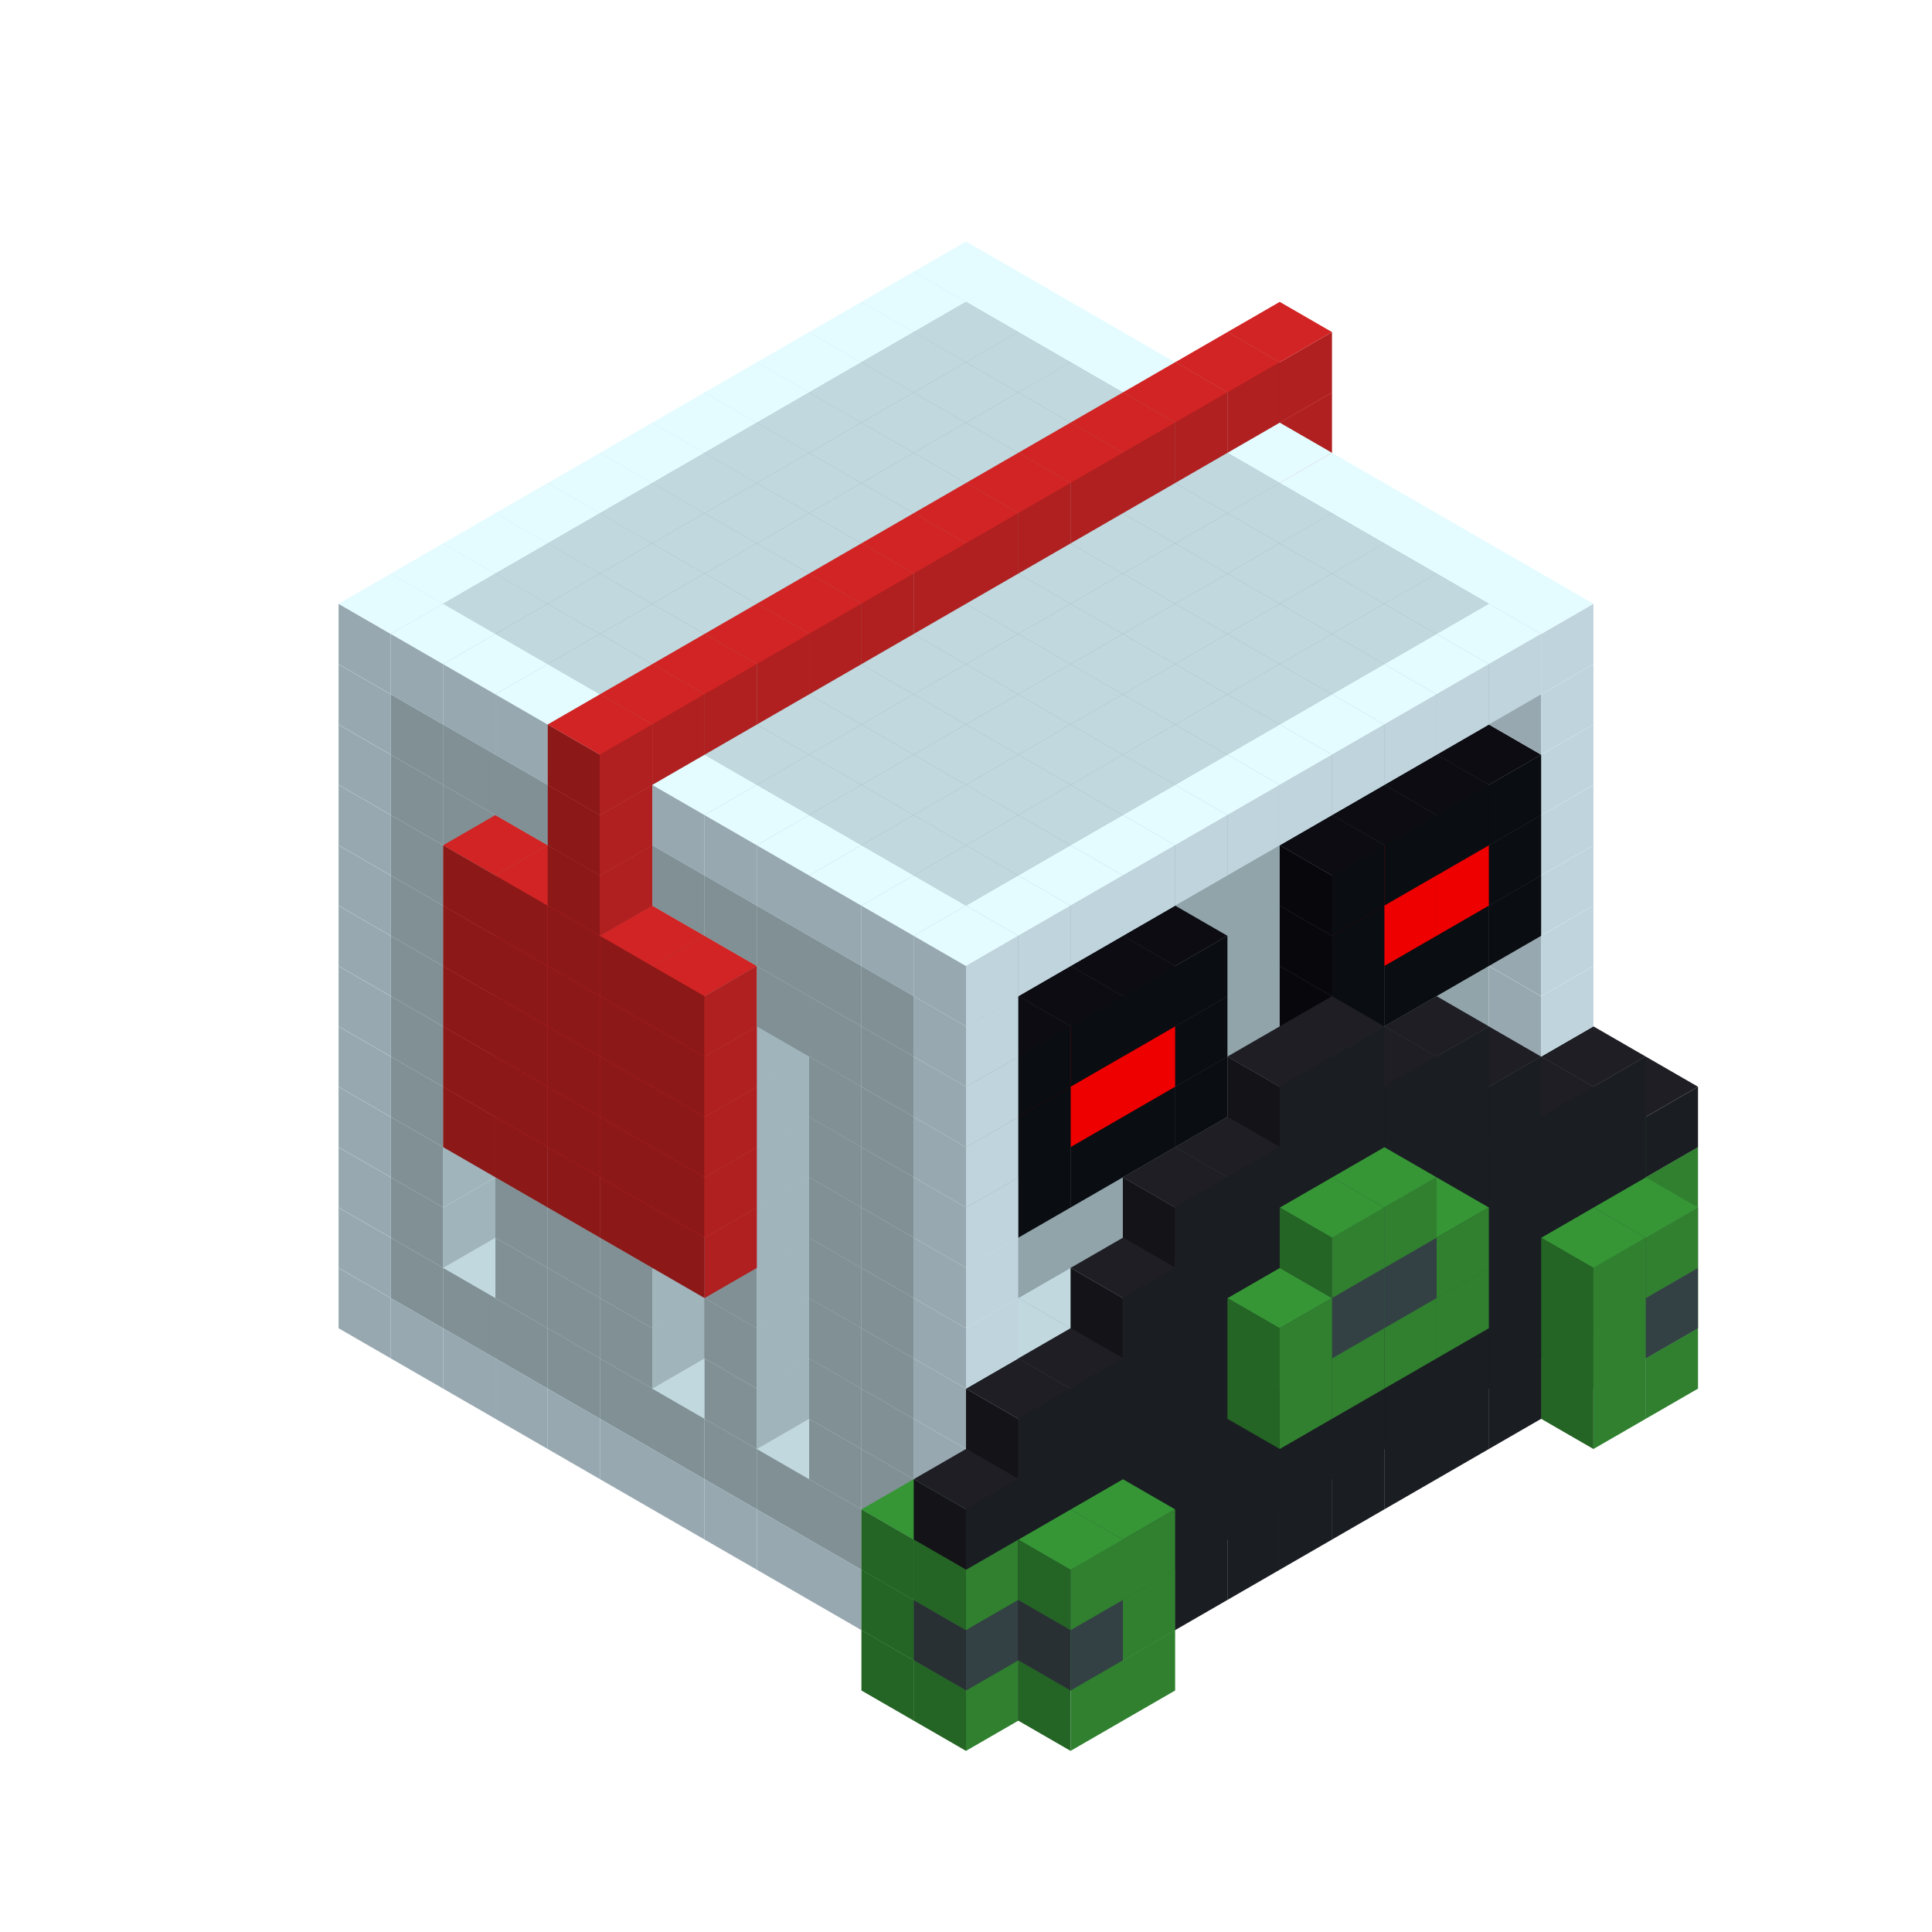 
<svg width='600' height='600' viewBox='4436371 5550000 3200000 3200000' xmlns='http://www.w3.org/2000/svg' xmlns:xlink='http://www.w3.org/1999/xlink'>
<use xlink:href='#v-0x000000c2-4' transform='translate(983738,3600000)'/>
<use xlink:href='#v-0x000000c2-4' transform='translate(1070341,3650000)'/>
<use xlink:href='#v-0x000000c2-4' transform='translate(1156944,3700000)'/>
<use xlink:href='#v-0x000000c2-4' transform='translate(1243547,3750000)'/>
<use xlink:href='#v-0x000000c2-4' transform='translate(1330150,3800000)'/>
<use xlink:href='#v-0x000000c2-4' transform='translate(1416753,3850000)'/>
<use xlink:href='#v-0x000000c2-4' transform='translate(1503356,3900000)'/>
<use xlink:href='#v-0x000000c2-4' transform='translate(1589959,3950000)'/>
<use xlink:href='#v-0x000000c2-4' transform='translate(1676562,4000000)'/>
<use xlink:href='#v-0x000000c2-4' transform='translate(1763165,4050000)'/>
<use xlink:href='#v-0x000000c2-4' transform='translate(1849768,4100000)'/>
<use xlink:href='#v-0x000000c2-6' transform='translate(2975607,3550000)'/>
<use xlink:href='#v-0x000000c2-4' transform='translate(2889004,3600000)'/>
<use xlink:href='#v-0x000000c2-4' transform='translate(2802401,3650000)'/>
<use xlink:href='#v-0x000000c2-4' transform='translate(2715798,3700000)'/>
<use xlink:href='#v-0x000000c2-4' transform='translate(2629195,3750000)'/>
<use xlink:href='#v-0x000000c2-4' transform='translate(2542592,3800000)'/>
<use xlink:href='#v-0x000000c2-4' transform='translate(2455989,3850000)'/>
<use xlink:href='#v-0x000000c2-4' transform='translate(2369386,3900000)'/>
<use xlink:href='#v-0x000000c2-4' transform='translate(2282783,3950000)'/>
<use xlink:href='#v-0x000000c2-4' transform='translate(2196180,4000000)'/>
<use xlink:href='#v-0x000000c2-4' transform='translate(2109577,4050000)'/>
<use xlink:href='#v-0x000000c2-4' transform='translate(2022974,4100000)'/>
<use xlink:href='#v-0x000000c2-4' transform='translate(1936371,4150000)'/>
<use xlink:href='#v-0x000000c2-6' transform='translate(1849768,4200000)'/>
<use xlink:href='#v-0x000000c2-6' transform='translate(3062210,3600000)'/>
<use xlink:href='#v-0x000000c2-5' transform='translate(2975607,3650000)'/>
<use xlink:href='#v-0x000000c2-5' transform='translate(2889004,3700000)'/>
<use xlink:href='#v-0x000000c2-5' transform='translate(2802401,3750000)'/>
<use xlink:href='#v-0x000000c2-5' transform='translate(2715798,3800000)'/>
<use xlink:href='#v-0x000000c2-5' transform='translate(2629195,3850000)'/>
<use xlink:href='#v-0x000000c2-5' transform='translate(2542592,3900000)'/>
<use xlink:href='#v-0x000000c2-5' transform='translate(2455989,3950000)'/>
<use xlink:href='#v-0x000000c2-5' transform='translate(2369386,4000000)'/>
<use xlink:href='#v-0x000000c2-5' transform='translate(2282783,4050000)'/>
<use xlink:href='#v-0x000000c2-5' transform='translate(2196180,4100000)'/>
<use xlink:href='#v-0x000000c2-5' transform='translate(2109577,4150000)'/>
<use xlink:href='#v-0x000000c2-5' transform='translate(2022974,4200000)'/>
<use xlink:href='#v-0x000000c2-6' transform='translate(1936371,4250000)'/>
<use xlink:href='#v-0x000000c2-6' transform='translate(3062210,3700000)'/>
<use xlink:href='#v-0x000000c2-6' transform='translate(2975607,3750000)'/>
<use xlink:href='#v-0x000000c2-6' transform='translate(2196180,4200000)'/>
<use xlink:href='#v-0x000000c2-6' transform='translate(2109577,4250000)'/>
<use xlink:href='#v-0x000000c2-4' transform='translate(983738,3500000)'/>
<use xlink:href='#v-0x000000c2-1' transform='translate(1070341,3550000)'/>
<use xlink:href='#v-0x000000c2-1' transform='translate(1156944,3600000)'/>
<use xlink:href='#v-0x000000c2-1' transform='translate(1243547,3650000)'/>
<use xlink:href='#v-0x000000c2-1' transform='translate(1330150,3700000)'/>
<use xlink:href='#v-0x000000c2-1' transform='translate(1416753,3750000)'/>
<use xlink:href='#v-0x000000c2-1' transform='translate(1503356,3800000)'/>
<use xlink:href='#v-0x000000c2-1' transform='translate(1589959,3850000)'/>
<use xlink:href='#v-0x000000c2-1' transform='translate(1676562,3900000)'/>
<use xlink:href='#v-0x000000c2-1' transform='translate(1763165,3950000)'/>
<use xlink:href='#v-0x000000c2-2' transform='translate(2715798,3500000)'/>
<use xlink:href='#v-0x000000c2-2' transform='translate(2629195,3550000)'/>
<use xlink:href='#v-0x000000c2-2' transform='translate(2542592,3600000)'/>
<use xlink:href='#v-0x000000c2-2' transform='translate(2455989,3650000)'/>
<use xlink:href='#v-0x000000c2-2' transform='translate(2369386,3700000)'/>
<use xlink:href='#v-0x000000c2-2' transform='translate(2282783,3750000)'/>
<use xlink:href='#v-0x000000c2-2' transform='translate(2196180,3800000)'/>
<use xlink:href='#v-0x000000c2-2' transform='translate(2109577,3850000)'/>
<use xlink:href='#v-0x000000c2-2' transform='translate(2022974,3900000)'/>
<use xlink:href='#v-0x000000c2-2' transform='translate(1936371,3950000)'/>
<use xlink:href='#v-0x000000c2-1' transform='translate(1849768,4000000)'/>
<use xlink:href='#v-0x000000c2-6' transform='translate(2975607,3450000)'/>
<use xlink:href='#v-0x000000c2-4' transform='translate(2889004,3500000)'/>
<use xlink:href='#v-0x000000c2-1' transform='translate(2802401,3550000)'/>
<use xlink:href='#v-0x000000c2-1' transform='translate(2022974,4000000)'/>
<use xlink:href='#v-0x000000c2-4' transform='translate(1936371,4050000)'/>
<use xlink:href='#v-0x000000c2-6' transform='translate(1849768,4100000)'/>
<use xlink:href='#v-0x000000c2-7' transform='translate(3062210,3500000)'/>
<use xlink:href='#v-0x000000c2-5' transform='translate(2975607,3550000)'/>
<use xlink:href='#v-0x000000c2-5' transform='translate(2889004,3600000)'/>
<use xlink:href='#v-0x000000c2-5' transform='translate(2802401,3650000)'/>
<use xlink:href='#v-0x000000c2-5' transform='translate(2715798,3700000)'/>
<use xlink:href='#v-0x000000c2-5' transform='translate(2629195,3750000)'/>
<use xlink:href='#v-0x000000c2-5' transform='translate(2542592,3800000)'/>
<use xlink:href='#v-0x000000c2-5' transform='translate(2455989,3850000)'/>
<use xlink:href='#v-0x000000c2-5' transform='translate(2369386,3900000)'/>
<use xlink:href='#v-0x000000c2-5' transform='translate(2282783,3950000)'/>
<use xlink:href='#v-0x000000c2-5' transform='translate(2196180,4000000)'/>
<use xlink:href='#v-0x000000c2-5' transform='translate(2109577,4050000)'/>
<use xlink:href='#v-0x000000c2-5' transform='translate(2022974,4100000)'/>
<use xlink:href='#v-0x000000c2-7' transform='translate(1936371,4150000)'/>
<use xlink:href='#v-0x000000c2-7' transform='translate(3062210,3600000)'/>
<use xlink:href='#v-0x000000c2-6' transform='translate(2975607,3650000)'/>
<use xlink:href='#v-0x000000c2-6' transform='translate(2196180,4100000)'/>
<use xlink:href='#v-0x000000c2-7' transform='translate(2109577,4150000)'/>
<use xlink:href='#v-0x000000c2-4' transform='translate(983738,3400000)'/>
<use xlink:href='#v-0x000000c2-1' transform='translate(1070341,3450000)'/>
<use xlink:href='#v-0x000000c2-2' transform='translate(1243547,3450000)'/>
<use xlink:href='#v-0x000000c2-2' transform='translate(1330150,3500000)'/>
<use xlink:href='#v-0x000000c2-1' transform='translate(1243547,3550000)'/>
<use xlink:href='#v-0x000000c2-2' transform='translate(1416753,3550000)'/>
<use xlink:href='#v-0x000000c2-1' transform='translate(1330150,3600000)'/>
<use xlink:href='#v-0x000000c2-2' transform='translate(1503356,3600000)'/>
<use xlink:href='#v-0x000000c2-1' transform='translate(1416753,3650000)'/>
<use xlink:href='#v-0x000000c2-2' transform='translate(1589959,3650000)'/>
<use xlink:href='#v-0x000000c2-2' transform='translate(1676562,3700000)'/>
<use xlink:href='#v-0x000000c2-1' transform='translate(1589959,3750000)'/>
<use xlink:href='#v-0x000000c2-2' transform='translate(1763165,3750000)'/>
<use xlink:href='#v-0x000000c2-2' transform='translate(1849768,3800000)'/>
<use xlink:href='#v-0x000000c2-1' transform='translate(1763165,3850000)'/>
<use xlink:href='#v-0x000000c2-2' transform='translate(2715798,3400000)'/>
<use xlink:href='#v-0x000000c2-2' transform='translate(2629195,3450000)'/>
<use xlink:href='#v-0x000000c2-2' transform='translate(2542592,3500000)'/>
<use xlink:href='#v-0x000000c2-2' transform='translate(2455989,3550000)'/>
<use xlink:href='#v-0x000000c2-2' transform='translate(2369386,3600000)'/>
<use xlink:href='#v-0x000000c2-2' transform='translate(2282783,3650000)'/>
<use xlink:href='#v-0x000000c2-2' transform='translate(2196180,3700000)'/>
<use xlink:href='#v-0x000000c2-2' transform='translate(2109577,3750000)'/>
<use xlink:href='#v-0x000000c2-2' transform='translate(2022974,3800000)'/>
<use xlink:href='#v-0x000000c2-2' transform='translate(1936371,3850000)'/>
<use xlink:href='#v-0x000000c2-1' transform='translate(1849768,3900000)'/>
<use xlink:href='#v-0x000000c2-6' transform='translate(2975607,3350000)'/>
<use xlink:href='#v-0x000000c2-4' transform='translate(2889004,3400000)'/>
<use xlink:href='#v-0x000000c2-4' transform='translate(1936371,3950000)'/>
<use xlink:href='#v-0x000000c2-6' transform='translate(1849768,4000000)'/>
<use xlink:href='#v-0x000000c2-6' transform='translate(3062210,3400000)'/>
<use xlink:href='#v-0x000000c2-5' transform='translate(2975607,3450000)'/>
<use xlink:href='#v-0x000000c2-5' transform='translate(2889004,3500000)'/>
<use xlink:href='#v-0x000000c2-5' transform='translate(2802401,3550000)'/>
<use xlink:href='#v-0x000000c2-5' transform='translate(2715798,3600000)'/>
<use xlink:href='#v-0x000000c2-5' transform='translate(2629195,3650000)'/>
<use xlink:href='#v-0x000000c2-5' transform='translate(2542592,3700000)'/>
<use xlink:href='#v-0x000000c2-5' transform='translate(2455989,3750000)'/>
<use xlink:href='#v-0x000000c2-5' transform='translate(2369386,3800000)'/>
<use xlink:href='#v-0x000000c2-5' transform='translate(2282783,3850000)'/>
<use xlink:href='#v-0x000000c2-5' transform='translate(2196180,3900000)'/>
<use xlink:href='#v-0x000000c2-5' transform='translate(2109577,3950000)'/>
<use xlink:href='#v-0x000000c2-5' transform='translate(2022974,4000000)'/>
<use xlink:href='#v-0x000000c2-6' transform='translate(1936371,4050000)'/>
<use xlink:href='#v-0x000000c2-6' transform='translate(3062210,3500000)'/>
<use xlink:href='#v-0x000000c2-6' transform='translate(2975607,3550000)'/>
<use xlink:href='#v-0x000000c2-6' transform='translate(2196180,4000000)'/>
<use xlink:href='#v-0x000000c2-6' transform='translate(2109577,4050000)'/>
<use xlink:href='#v-0x000000c2-4' transform='translate(983738,3300000)'/>
<use xlink:href='#v-0x000000c2-1' transform='translate(1070341,3350000)'/>
<use xlink:href='#v-0x000000c2-2' transform='translate(1243547,3350000)'/>
<use xlink:href='#v-0x000000c2-2' transform='translate(1330150,3400000)'/>
<use xlink:href='#v-0x000000c2-1' transform='translate(1243547,3450000)'/>
<use xlink:href='#v-0x000000c2-2' transform='translate(1416753,3450000)'/>
<use xlink:href='#v-0x000000c2-1' transform='translate(1330150,3500000)'/>
<use xlink:href='#v-0x000000c2-2' transform='translate(1503356,3500000)'/>
<use xlink:href='#v-0x000000c2-1' transform='translate(1416753,3550000)'/>
<use xlink:href='#v-0x000000c2-2' transform='translate(1589959,3550000)'/>
<use xlink:href='#v-0x000000c2-2' transform='translate(1676562,3600000)'/>
<use xlink:href='#v-0x000000c2-1' transform='translate(1589959,3650000)'/>
<use xlink:href='#v-0x000000c2-2' transform='translate(1763165,3650000)'/>
<use xlink:href='#v-0x000000c2-2' transform='translate(1849768,3700000)'/>
<use xlink:href='#v-0x000000c2-1' transform='translate(1763165,3750000)'/>
<use xlink:href='#v-0x000000c2-2' transform='translate(2715798,3300000)'/>
<use xlink:href='#v-0x000000c2-2' transform='translate(2629195,3350000)'/>
<use xlink:href='#v-0x000000c2-2' transform='translate(2542592,3400000)'/>
<use xlink:href='#v-0x000000c2-2' transform='translate(2455989,3450000)'/>
<use xlink:href='#v-0x000000c2-2' transform='translate(2369386,3500000)'/>
<use xlink:href='#v-0x000000c2-2' transform='translate(2282783,3550000)'/>
<use xlink:href='#v-0x000000c2-2' transform='translate(2196180,3600000)'/>
<use xlink:href='#v-0x000000c2-2' transform='translate(2109577,3650000)'/>
<use xlink:href='#v-0x000000c2-2' transform='translate(2022974,3700000)'/>
<use xlink:href='#v-0x000000c2-2' transform='translate(1936371,3750000)'/>
<use xlink:href='#v-0x000000c2-1' transform='translate(1849768,3800000)'/>
<use xlink:href='#v-0x000000c2-4' transform='translate(2889004,3300000)'/>
<use xlink:href='#v-0x000000c2-1' transform='translate(2802401,3350000)'/>
<use xlink:href='#v-0x000000c2-1' transform='translate(2715798,3400000)'/>
<use xlink:href='#v-0x000000c2-1' transform='translate(2629195,3450000)'/>
<use xlink:href='#v-0x000000c2-1' transform='translate(2542592,3500000)'/>
<use xlink:href='#v-0x000000c2-1' transform='translate(2455989,3550000)'/>
<use xlink:href='#v-0x000000c2-1' transform='translate(2369386,3600000)'/>
<use xlink:href='#v-0x000000c2-1' transform='translate(2282783,3650000)'/>
<use xlink:href='#v-0x000000c2-1' transform='translate(2196180,3700000)'/>
<use xlink:href='#v-0x000000c2-1' transform='translate(2109577,3750000)'/>
<use xlink:href='#v-0x000000c2-1' transform='translate(2022974,3800000)'/>
<use xlink:href='#v-0x000000c2-4' transform='translate(1936371,3850000)'/>
<use xlink:href='#v-0x000000c2-5' transform='translate(3062210,3300000)'/>
<use xlink:href='#v-0x000000c2-5' transform='translate(2975607,3350000)'/>
<use xlink:href='#v-0x000000c2-5' transform='translate(2889004,3400000)'/>
<use xlink:href='#v-0x000000c2-5' transform='translate(2802401,3450000)'/>
<use xlink:href='#v-0x000000c2-5' transform='translate(2715798,3500000)'/>
<use xlink:href='#v-0x000000c2-5' transform='translate(2629195,3550000)'/>
<use xlink:href='#v-0x000000c2-5' transform='translate(2542592,3600000)'/>
<use xlink:href='#v-0x000000c2-5' transform='translate(2455989,3650000)'/>
<use xlink:href='#v-0x000000c2-5' transform='translate(2369386,3700000)'/>
<use xlink:href='#v-0x000000c2-5' transform='translate(2282783,3750000)'/>
<use xlink:href='#v-0x000000c2-5' transform='translate(2196180,3800000)'/>
<use xlink:href='#v-0x000000c2-5' transform='translate(2109577,3850000)'/>
<use xlink:href='#v-0x000000c2-5' transform='translate(2022974,3900000)'/>
<use xlink:href='#v-0x000000c2-5' transform='translate(1936371,3950000)'/>
<use xlink:href='#v-0x000000c2-6' transform='translate(2715798,3600000)'/>
<use xlink:href='#v-0x000000c2-6' transform='translate(2629195,3650000)'/>
<use xlink:href='#v-0x000000c2-6' transform='translate(2542592,3700000)'/>
<use xlink:href='#v-0x000000c2-6' transform='translate(2455989,3750000)'/>
<use xlink:href='#v-0x000000c2-4' transform='translate(983738,3200000)'/>
<use xlink:href='#v-0x000000c2-1' transform='translate(1070341,3250000)'/>
<use xlink:href='#v-0x000000c2-2' transform='translate(1243547,3250000)'/>
<use xlink:href='#v-0x000000c2-2' transform='translate(1330150,3300000)'/>
<use xlink:href='#v-0x000000c2-1' transform='translate(1243547,3350000)'/>
<use xlink:href='#v-0x000000c2-2' transform='translate(1416753,3350000)'/>
<use xlink:href='#v-0x000000c2-1' transform='translate(1330150,3400000)'/>
<use xlink:href='#v-0x000000c2-2' transform='translate(1503356,3400000)'/>
<use xlink:href='#v-0x000000c2-1' transform='translate(1416753,3450000)'/>
<use xlink:href='#v-0x000000c2-2' transform='translate(1589959,3450000)'/>
<use xlink:href='#v-0x000000c2-2' transform='translate(1676562,3500000)'/>
<use xlink:href='#v-0x000000c2-1' transform='translate(1589959,3550000)'/>
<use xlink:href='#v-0x000000c2-2' transform='translate(1763165,3550000)'/>
<use xlink:href='#v-0x000000c2-2' transform='translate(1849768,3600000)'/>
<use xlink:href='#v-0x000000c2-1' transform='translate(1763165,3650000)'/>
<use xlink:href='#v-0x000000c2-2' transform='translate(2715798,3200000)'/>
<use xlink:href='#v-0x000000c2-2' transform='translate(2629195,3250000)'/>
<use xlink:href='#v-0x000000c2-2' transform='translate(2542592,3300000)'/>
<use xlink:href='#v-0x000000c2-2' transform='translate(2455989,3350000)'/>
<use xlink:href='#v-0x000000c2-2' transform='translate(2369386,3400000)'/>
<use xlink:href='#v-0x000000c2-2' transform='translate(2282783,3450000)'/>
<use xlink:href='#v-0x000000c2-2' transform='translate(2196180,3500000)'/>
<use xlink:href='#v-0x000000c2-2' transform='translate(2109577,3550000)'/>
<use xlink:href='#v-0x000000c2-2' transform='translate(2022974,3600000)'/>
<use xlink:href='#v-0x000000c2-2' transform='translate(1936371,3650000)'/>
<use xlink:href='#v-0x000000c2-1' transform='translate(1849768,3700000)'/>
<use xlink:href='#v-0x000000c2-4' transform='translate(2889004,3200000)'/>
<use xlink:href='#v-0x000000c2-1' transform='translate(2802401,3250000)'/>
<use xlink:href='#v-0x000000c2-1' transform='translate(2715798,3300000)'/>
<use xlink:href='#v-0x000000c2-1' transform='translate(2629195,3350000)'/>
<use xlink:href='#v-0x000000c2-1' transform='translate(2542592,3400000)'/>
<use xlink:href='#v-0x000000c2-1' transform='translate(2455989,3450000)'/>
<use xlink:href='#v-0x000000c2-1' transform='translate(2369386,3500000)'/>
<use xlink:href='#v-0x000000c2-1' transform='translate(2282783,3550000)'/>
<use xlink:href='#v-0x000000c2-1' transform='translate(2196180,3600000)'/>
<use xlink:href='#v-0x000000c2-1' transform='translate(2109577,3650000)'/>
<use xlink:href='#v-0x000000c2-1' transform='translate(2022974,3700000)'/>
<use xlink:href='#v-0x000000c2-4' transform='translate(1936371,3750000)'/>
<use xlink:href='#v-0x000000c2-5' transform='translate(2975607,3250000)'/>
<use xlink:href='#v-0x000000c2-5' transform='translate(2889004,3300000)'/>
<use xlink:href='#v-0x000000c2-5' transform='translate(2802401,3350000)'/>
<use xlink:href='#v-0x000000c2-5' transform='translate(2715798,3400000)'/>
<use xlink:href='#v-0x000000c2-5' transform='translate(2629195,3450000)'/>
<use xlink:href='#v-0x000000c2-5' transform='translate(2542592,3500000)'/>
<use xlink:href='#v-0x000000c2-5' transform='translate(2455989,3550000)'/>
<use xlink:href='#v-0x000000c2-5' transform='translate(2369386,3600000)'/>
<use xlink:href='#v-0x000000c2-5' transform='translate(2282783,3650000)'/>
<use xlink:href='#v-0x000000c2-5' transform='translate(2196180,3700000)'/>
<use xlink:href='#v-0x000000c2-5' transform='translate(2109577,3750000)'/>
<use xlink:href='#v-0x000000c2-5' transform='translate(2022974,3800000)'/>
<use xlink:href='#v-0x000000c2-6' transform='translate(2715798,3500000)'/>
<use xlink:href='#v-0x000000c2-7' transform='translate(2629195,3550000)'/>
<use xlink:href='#v-0x000000c2-7' transform='translate(2542592,3600000)'/>
<use xlink:href='#v-0x000000c2-6' transform='translate(2455989,3650000)'/>
<use xlink:href='#v-0x000000c2-4' transform='translate(983738,3100000)'/>
<use xlink:href='#v-0x000000c2-1' transform='translate(1070341,3150000)'/>
<use xlink:href='#v-0x000000c2-2' transform='translate(1243547,3150000)'/>
<use xlink:href='#v-0x000000c2-10' transform='translate(2282783,2650000)'/>
<use xlink:href='#v-0x000000c2-2' transform='translate(1330150,3200000)'/>
<use xlink:href='#v-0x000000c2-10' transform='translate(1156944,3300000)'/>
<use xlink:href='#v-0x000000c2-10' transform='translate(2369386,2700000)'/>
<use xlink:href='#v-0x000000c2-2' transform='translate(1416753,3250000)'/>
<use xlink:href='#v-0x000000c2-10' transform='translate(1243547,3350000)'/>
<use xlink:href='#v-0x000000c2-10' transform='translate(2455989,2750000)'/>
<use xlink:href='#v-0x000000c2-2' transform='translate(1503356,3300000)'/>
<use xlink:href='#v-0x000000c2-10' transform='translate(1330150,3400000)'/>
<use xlink:href='#v-0x000000c2-10' transform='translate(2542592,2800000)'/>
<use xlink:href='#v-0x000000c2-2' transform='translate(1589959,3350000)'/>
<use xlink:href='#v-0x000000c2-10' transform='translate(1416753,3450000)'/>
<use xlink:href='#v-0x000000c2-10' transform='translate(2629195,2850000)'/>
<use xlink:href='#v-0x000000c2-2' transform='translate(1676562,3400000)'/>
<use xlink:href='#v-0x000000c2-1' transform='translate(1589959,3450000)'/>
<use xlink:href='#v-0x000000c2-10' transform='translate(1503356,3500000)'/>
<use xlink:href='#v-0x000000c2-2' transform='translate(1763165,3450000)'/>
<use xlink:href='#v-0x000000c2-2' transform='translate(1849768,3500000)'/>
<use xlink:href='#v-0x000000c2-1' transform='translate(1763165,3550000)'/>
<use xlink:href='#v-0x000000c2-2' transform='translate(2715798,3100000)'/>
<use xlink:href='#v-0x000000c2-2' transform='translate(2629195,3150000)'/>
<use xlink:href='#v-0x000000c2-2' transform='translate(2542592,3200000)'/>
<use xlink:href='#v-0x000000c2-2' transform='translate(2455989,3250000)'/>
<use xlink:href='#v-0x000000c2-2' transform='translate(2369386,3300000)'/>
<use xlink:href='#v-0x000000c2-2' transform='translate(2282783,3350000)'/>
<use xlink:href='#v-0x000000c2-2' transform='translate(2196180,3400000)'/>
<use xlink:href='#v-0x000000c2-2' transform='translate(2109577,3450000)'/>
<use xlink:href='#v-0x000000c2-2' transform='translate(2022974,3500000)'/>
<use xlink:href='#v-0x000000c2-2' transform='translate(1936371,3550000)'/>
<use xlink:href='#v-0x000000c2-1' transform='translate(1849768,3600000)'/>
<use xlink:href='#v-0x000000c2-4' transform='translate(2889004,3100000)'/>
<use xlink:href='#v-0x000000c2-4' transform='translate(1936371,3650000)'/>
<use xlink:href='#v-0x000000c2-5' transform='translate(2802401,3250000)'/>
<use xlink:href='#v-0x000000c2-5' transform='translate(2715798,3300000)'/>
<use xlink:href='#v-0x000000c2-5' transform='translate(2629195,3350000)'/>
<use xlink:href='#v-0x000000c2-5' transform='translate(2542592,3400000)'/>
<use xlink:href='#v-0x000000c2-5' transform='translate(2455989,3450000)'/>
<use xlink:href='#v-0x000000c2-5' transform='translate(2369386,3500000)'/>
<use xlink:href='#v-0x000000c2-5' transform='translate(2282783,3550000)'/>
<use xlink:href='#v-0x000000c2-5' transform='translate(2196180,3600000)'/>
<use xlink:href='#v-0x000000c2-6' transform='translate(2629195,3450000)'/>
<use xlink:href='#v-0x000000c2-6' transform='translate(2542592,3500000)'/>
<use xlink:href='#v-0x000000c2-4' transform='translate(983738,3000000)'/>
<use xlink:href='#v-0x000000c2-1' transform='translate(1070341,3050000)'/>
<use xlink:href='#v-0x000000c2-2' transform='translate(1243547,3050000)'/>
<use xlink:href='#v-0x000000c2-10' transform='translate(2282783,2550000)'/>
<use xlink:href='#v-0x000000c2-2' transform='translate(1330150,3100000)'/>
<use xlink:href='#v-0x000000c2-1' transform='translate(1243547,3150000)'/>
<use xlink:href='#v-0x000000c2-10' transform='translate(1156944,3200000)'/>
<use xlink:href='#v-0x000000c2-10' transform='translate(2369386,2600000)'/>
<use xlink:href='#v-0x000000c2-2' transform='translate(1416753,3150000)'/>
<use xlink:href='#v-0x000000c2-1' transform='translate(1330150,3200000)'/>
<use xlink:href='#v-0x000000c2-10' transform='translate(1243547,3250000)'/>
<use xlink:href='#v-0x000000c2-10' transform='translate(2455989,2650000)'/>
<use xlink:href='#v-0x000000c2-2' transform='translate(1503356,3200000)'/>
<use xlink:href='#v-0x000000c2-1' transform='translate(1416753,3250000)'/>
<use xlink:href='#v-0x000000c2-10' transform='translate(1330150,3300000)'/>
<use xlink:href='#v-0x000000c2-10' transform='translate(2542592,2700000)'/>
<use xlink:href='#v-0x000000c2-2' transform='translate(1589959,3250000)'/>
<use xlink:href='#v-0x000000c2-10' transform='translate(1416753,3350000)'/>
<use xlink:href='#v-0x000000c2-10' transform='translate(2629195,2750000)'/>
<use xlink:href='#v-0x000000c2-2' transform='translate(1676562,3300000)'/>
<use xlink:href='#v-0x000000c2-1' transform='translate(1589959,3350000)'/>
<use xlink:href='#v-0x000000c2-10' transform='translate(1503356,3400000)'/>
<use xlink:href='#v-0x000000c2-2' transform='translate(1763165,3350000)'/>
<use xlink:href='#v-0x000000c2-2' transform='translate(1849768,3400000)'/>
<use xlink:href='#v-0x000000c2-1' transform='translate(1763165,3450000)'/>
<use xlink:href='#v-0x000000c2-2' transform='translate(2715798,3000000)'/>
<use xlink:href='#v-0x000000c2-2' transform='translate(2629195,3050000)'/>
<use xlink:href='#v-0x000000c2-2' transform='translate(2542592,3100000)'/>
<use xlink:href='#v-0x000000c2-2' transform='translate(2455989,3150000)'/>
<use xlink:href='#v-0x000000c2-2' transform='translate(2369386,3200000)'/>
<use xlink:href='#v-0x000000c2-2' transform='translate(2282783,3250000)'/>
<use xlink:href='#v-0x000000c2-2' transform='translate(2196180,3300000)'/>
<use xlink:href='#v-0x000000c2-2' transform='translate(2109577,3350000)'/>
<use xlink:href='#v-0x000000c2-2' transform='translate(2022974,3400000)'/>
<use xlink:href='#v-0x000000c2-2' transform='translate(1936371,3450000)'/>
<use xlink:href='#v-0x000000c2-1' transform='translate(1849768,3500000)'/>
<use xlink:href='#v-0x000000c2-4' transform='translate(2889004,3000000)'/>
<use xlink:href='#v-0x000000c2-4' transform='translate(1936371,3550000)'/>
<use xlink:href='#v-0x000000c2-5' transform='translate(2715798,3200000)'/>
<use xlink:href='#v-0x000000c2-5' transform='translate(2629195,3250000)'/>
<use xlink:href='#v-0x000000c2-5' transform='translate(2542592,3300000)'/>
<use xlink:href='#v-0x000000c2-5' transform='translate(2455989,3350000)'/>
<use xlink:href='#v-0x000000c2-5' transform='translate(2369386,3400000)'/>
<use xlink:href='#v-0x000000c2-5' transform='translate(2282783,3450000)'/>
<use xlink:href='#v-0x000000c2-4' transform='translate(983738,2900000)'/>
<use xlink:href='#v-0x000000c2-1' transform='translate(1070341,2950000)'/>
<use xlink:href='#v-0x000000c2-2' transform='translate(1243547,2950000)'/>
<use xlink:href='#v-0x000000c2-10' transform='translate(2282783,2450000)'/>
<use xlink:href='#v-0x000000c2-2' transform='translate(1330150,3000000)'/>
<use xlink:href='#v-0x000000c2-1' transform='translate(1243547,3050000)'/>
<use xlink:href='#v-0x000000c2-10' transform='translate(1156944,3100000)'/>
<use xlink:href='#v-0x000000c2-10' transform='translate(2369386,2500000)'/>
<use xlink:href='#v-0x000000c2-2' transform='translate(1416753,3050000)'/>
<use xlink:href='#v-0x000000c2-1' transform='translate(1330150,3100000)'/>
<use xlink:href='#v-0x000000c2-10' transform='translate(1243547,3150000)'/>
<use xlink:href='#v-0x000000c2-10' transform='translate(2455989,2550000)'/>
<use xlink:href='#v-0x000000c2-2' transform='translate(1503356,3100000)'/>
<use xlink:href='#v-0x000000c2-1' transform='translate(1416753,3150000)'/>
<use xlink:href='#v-0x000000c2-10' transform='translate(1330150,3200000)'/>
<use xlink:href='#v-0x000000c2-10' transform='translate(2542592,2600000)'/>
<use xlink:href='#v-0x000000c2-2' transform='translate(1589959,3150000)'/>
<use xlink:href='#v-0x000000c2-10' transform='translate(1416753,3250000)'/>
<use xlink:href='#v-0x000000c2-10' transform='translate(2629195,2650000)'/>
<use xlink:href='#v-0x000000c2-2' transform='translate(1676562,3200000)'/>
<use xlink:href='#v-0x000000c2-1' transform='translate(1589959,3250000)'/>
<use xlink:href='#v-0x000000c2-10' transform='translate(1503356,3300000)'/>
<use xlink:href='#v-0x000000c2-2' transform='translate(1763165,3250000)'/>
<use xlink:href='#v-0x000000c2-2' transform='translate(1849768,3300000)'/>
<use xlink:href='#v-0x000000c2-1' transform='translate(1763165,3350000)'/>
<use xlink:href='#v-0x000000c2-2' transform='translate(2715798,2900000)'/>
<use xlink:href='#v-0x000000c2-2' transform='translate(2629195,2950000)'/>
<use xlink:href='#v-0x000000c2-2' transform='translate(2542592,3000000)'/>
<use xlink:href='#v-0x000000c2-2' transform='translate(2455989,3050000)'/>
<use xlink:href='#v-0x000000c2-2' transform='translate(2369386,3100000)'/>
<use xlink:href='#v-0x000000c2-2' transform='translate(2282783,3150000)'/>
<use xlink:href='#v-0x000000c2-2' transform='translate(2196180,3200000)'/>
<use xlink:href='#v-0x000000c2-2' transform='translate(2109577,3250000)'/>
<use xlink:href='#v-0x000000c2-2' transform='translate(2022974,3300000)'/>
<use xlink:href='#v-0x000000c2-2' transform='translate(1936371,3350000)'/>
<use xlink:href='#v-0x000000c2-1' transform='translate(1849768,3400000)'/>
<use xlink:href='#v-0x000000c2-4' transform='translate(2889004,2900000)'/>
<use xlink:href='#v-0x000000c2-8' transform='translate(2802401,2950000)'/>
<use xlink:href='#v-0x000000c2-8' transform='translate(2715798,3000000)'/>
<use xlink:href='#v-0x000000c2-8' transform='translate(2629195,3050000)'/>
<use xlink:href='#v-0x000000c2-8' transform='translate(2542592,3100000)'/>
<use xlink:href='#v-0x000000c2-8' transform='translate(2282783,3250000)'/>
<use xlink:href='#v-0x000000c2-8' transform='translate(2196180,3300000)'/>
<use xlink:href='#v-0x000000c2-8' transform='translate(2109577,3350000)'/>
<use xlink:href='#v-0x000000c2-8' transform='translate(2022974,3400000)'/>
<use xlink:href='#v-0x000000c2-4' transform='translate(1936371,3450000)'/>
<use xlink:href='#v-0x000000c2-5' transform='translate(2542592,3200000)'/>
<use xlink:href='#v-0x000000c2-5' transform='translate(2455989,3250000)'/>
<use xlink:href='#v-0x000000c2-4' transform='translate(983738,2800000)'/>
<use xlink:href='#v-0x000000c2-1' transform='translate(1070341,2850000)'/>
<use xlink:href='#v-0x000000c2-2' transform='translate(1243547,2850000)'/>
<use xlink:href='#v-0x000000c2-10' transform='translate(2282783,2350000)'/>
<use xlink:href='#v-0x000000c2-2' transform='translate(1330150,2900000)'/>
<use xlink:href='#v-0x000000c2-1' transform='translate(1243547,2950000)'/>
<use xlink:href='#v-0x000000c2-10' transform='translate(1156944,3000000)'/>
<use xlink:href='#v-0x000000c2-10' transform='translate(2369386,2400000)'/>
<use xlink:href='#v-0x000000c2-2' transform='translate(1416753,2950000)'/>
<use xlink:href='#v-0x000000c2-1' transform='translate(1330150,3000000)'/>
<use xlink:href='#v-0x000000c2-10' transform='translate(1243547,3050000)'/>
<use xlink:href='#v-0x000000c2-10' transform='translate(2455989,2450000)'/>
<use xlink:href='#v-0x000000c2-2' transform='translate(1503356,3000000)'/>
<use xlink:href='#v-0x000000c2-1' transform='translate(1416753,3050000)'/>
<use xlink:href='#v-0x000000c2-10' transform='translate(1330150,3100000)'/>
<use xlink:href='#v-0x000000c2-10' transform='translate(2542592,2500000)'/>
<use xlink:href='#v-0x000000c2-2' transform='translate(1589959,3050000)'/>
<use xlink:href='#v-0x000000c2-10' transform='translate(1416753,3150000)'/>
<use xlink:href='#v-0x000000c2-10' transform='translate(2629195,2550000)'/>
<use xlink:href='#v-0x000000c2-2' transform='translate(1676562,3100000)'/>
<use xlink:href='#v-0x000000c2-1' transform='translate(1589959,3150000)'/>
<use xlink:href='#v-0x000000c2-10' transform='translate(1503356,3200000)'/>
<use xlink:href='#v-0x000000c2-2' transform='translate(1763165,3150000)'/>
<use xlink:href='#v-0x000000c2-2' transform='translate(1849768,3200000)'/>
<use xlink:href='#v-0x000000c2-1' transform='translate(1763165,3250000)'/>
<use xlink:href='#v-0x000000c2-2' transform='translate(2715798,2800000)'/>
<use xlink:href='#v-0x000000c2-2' transform='translate(2629195,2850000)'/>
<use xlink:href='#v-0x000000c2-2' transform='translate(2542592,2900000)'/>
<use xlink:href='#v-0x000000c2-2' transform='translate(2455989,2950000)'/>
<use xlink:href='#v-0x000000c2-2' transform='translate(2369386,3000000)'/>
<use xlink:href='#v-0x000000c2-2' transform='translate(2282783,3050000)'/>
<use xlink:href='#v-0x000000c2-2' transform='translate(2196180,3100000)'/>
<use xlink:href='#v-0x000000c2-2' transform='translate(2109577,3150000)'/>
<use xlink:href='#v-0x000000c2-2' transform='translate(2022974,3200000)'/>
<use xlink:href='#v-0x000000c2-2' transform='translate(1936371,3250000)'/>
<use xlink:href='#v-0x000000c2-1' transform='translate(1849768,3300000)'/>
<use xlink:href='#v-0x000000c2-4' transform='translate(2889004,2800000)'/>
<use xlink:href='#v-0x000000c2-8' transform='translate(2802401,2850000)'/>
<use xlink:href='#v-0x000000c2-9' transform='translate(2715798,2900000)'/>
<use xlink:href='#v-0x000000c2-9' transform='translate(2629195,2950000)'/>
<use xlink:href='#v-0x000000c2-8' transform='translate(2542592,3000000)'/>
<use xlink:href='#v-0x000000c2-8' transform='translate(2282783,3150000)'/>
<use xlink:href='#v-0x000000c2-9' transform='translate(2196180,3200000)'/>
<use xlink:href='#v-0x000000c2-9' transform='translate(2109577,3250000)'/>
<use xlink:href='#v-0x000000c2-8' transform='translate(2022974,3300000)'/>
<use xlink:href='#v-0x000000c2-4' transform='translate(1936371,3350000)'/>
<use xlink:href='#v-0x000000c2-4' transform='translate(983738,2700000)'/>
<use xlink:href='#v-0x000000c2-1' transform='translate(1070341,2750000)'/>
<use xlink:href='#v-0x000000c2-2' transform='translate(1243547,2750000)'/>
<use xlink:href='#v-0x000000c2-1' transform='translate(1156944,2800000)'/>
<use xlink:href='#v-0x000000c2-10' transform='translate(2282783,2250000)'/>
<use xlink:href='#v-0x000000c2-2' transform='translate(1330150,2800000)'/>
<use xlink:href='#v-0x000000c2-10' transform='translate(1156944,2900000)'/>
<use xlink:href='#v-0x000000c2-10' transform='translate(2369386,2300000)'/>
<use xlink:href='#v-0x000000c2-2' transform='translate(1416753,2850000)'/>
<use xlink:href='#v-0x000000c2-10' transform='translate(1243547,2950000)'/>
<use xlink:href='#v-0x000000c2-10' transform='translate(2455989,2350000)'/>
<use xlink:href='#v-0x000000c2-2' transform='translate(1503356,2900000)'/>
<use xlink:href='#v-0x000000c2-10' transform='translate(1330150,3000000)'/>
<use xlink:href='#v-0x000000c2-10' transform='translate(2542592,2400000)'/>
<use xlink:href='#v-0x000000c2-2' transform='translate(1589959,2950000)'/>
<use xlink:href='#v-0x000000c2-1' transform='translate(1503356,3000000)'/>
<use xlink:href='#v-0x000000c2-10' transform='translate(1416753,3050000)'/>
<use xlink:href='#v-0x000000c2-10' transform='translate(2629195,2450000)'/>
<use xlink:href='#v-0x000000c2-2' transform='translate(1676562,3000000)'/>
<use xlink:href='#v-0x000000c2-1' transform='translate(1589959,3050000)'/>
<use xlink:href='#v-0x000000c2-10' transform='translate(1503356,3100000)'/>
<use xlink:href='#v-0x000000c2-2' transform='translate(1763165,3050000)'/>
<use xlink:href='#v-0x000000c2-1' transform='translate(1676562,3100000)'/>
<use xlink:href='#v-0x000000c2-2' transform='translate(1849768,3100000)'/>
<use xlink:href='#v-0x000000c2-1' transform='translate(1763165,3150000)'/>
<use xlink:href='#v-0x000000c2-2' transform='translate(2715798,2700000)'/>
<use xlink:href='#v-0x000000c2-2' transform='translate(2629195,2750000)'/>
<use xlink:href='#v-0x000000c2-2' transform='translate(2542592,2800000)'/>
<use xlink:href='#v-0x000000c2-2' transform='translate(2455989,2850000)'/>
<use xlink:href='#v-0x000000c2-2' transform='translate(2369386,2900000)'/>
<use xlink:href='#v-0x000000c2-2' transform='translate(2282783,2950000)'/>
<use xlink:href='#v-0x000000c2-2' transform='translate(2196180,3000000)'/>
<use xlink:href='#v-0x000000c2-2' transform='translate(2109577,3050000)'/>
<use xlink:href='#v-0x000000c2-2' transform='translate(2022974,3100000)'/>
<use xlink:href='#v-0x000000c2-2' transform='translate(1936371,3150000)'/>
<use xlink:href='#v-0x000000c2-1' transform='translate(1849768,3200000)'/>
<use xlink:href='#v-0x000000c2-4' transform='translate(2889004,2700000)'/>
<use xlink:href='#v-0x000000c2-8' transform='translate(2802401,2750000)'/>
<use xlink:href='#v-0x000000c2-8' transform='translate(2715798,2800000)'/>
<use xlink:href='#v-0x000000c2-8' transform='translate(2629195,2850000)'/>
<use xlink:href='#v-0x000000c2-8' transform='translate(2542592,2900000)'/>
<use xlink:href='#v-0x000000c2-8' transform='translate(2282783,3050000)'/>
<use xlink:href='#v-0x000000c2-8' transform='translate(2196180,3100000)'/>
<use xlink:href='#v-0x000000c2-8' transform='translate(2109577,3150000)'/>
<use xlink:href='#v-0x000000c2-8' transform='translate(2022974,3200000)'/>
<use xlink:href='#v-0x000000c2-4' transform='translate(1936371,3250000)'/>
<use xlink:href='#v-0x000000c2-4' transform='translate(983738,2600000)'/>
<use xlink:href='#v-0x000000c2-1' transform='translate(1070341,2650000)'/>
<use xlink:href='#v-0x000000c2-1' transform='translate(1156944,2700000)'/>
<use xlink:href='#v-0x000000c2-1' transform='translate(1243547,2750000)'/>
<use xlink:href='#v-0x000000c2-1' transform='translate(1330150,2800000)'/>
<use xlink:href='#v-0x000000c2-10' transform='translate(2455989,2250000)'/>
<use xlink:href='#v-0x000000c2-1' transform='translate(1416753,2850000)'/>
<use xlink:href='#v-0x000000c2-10' transform='translate(1330150,2900000)'/>
<use xlink:href='#v-0x000000c2-1' transform='translate(1503356,2900000)'/>
<use xlink:href='#v-0x000000c2-1' transform='translate(1589959,2950000)'/>
<use xlink:href='#v-0x000000c2-1' transform='translate(1676562,3000000)'/>
<use xlink:href='#v-0x000000c2-1' transform='translate(1763165,3050000)'/>
<use xlink:href='#v-0x000000c2-2' transform='translate(2715798,2600000)'/>
<use xlink:href='#v-0x000000c2-2' transform='translate(2629195,2650000)'/>
<use xlink:href='#v-0x000000c2-2' transform='translate(2542592,2700000)'/>
<use xlink:href='#v-0x000000c2-2' transform='translate(2455989,2750000)'/>
<use xlink:href='#v-0x000000c2-2' transform='translate(2369386,2800000)'/>
<use xlink:href='#v-0x000000c2-2' transform='translate(2282783,2850000)'/>
<use xlink:href='#v-0x000000c2-2' transform='translate(2196180,2900000)'/>
<use xlink:href='#v-0x000000c2-2' transform='translate(2109577,2950000)'/>
<use xlink:href='#v-0x000000c2-2' transform='translate(2022974,3000000)'/>
<use xlink:href='#v-0x000000c2-2' transform='translate(1936371,3050000)'/>
<use xlink:href='#v-0x000000c2-1' transform='translate(1849768,3100000)'/>
<use xlink:href='#v-0x000000c2-4' transform='translate(2889004,2600000)'/>
<use xlink:href='#v-0x000000c2-4' transform='translate(1936371,3150000)'/>
<use xlink:href='#v-0x000000c2-4' transform='translate(1936371,1950000)'/>
<use xlink:href='#v-0x000000c2-4' transform='translate(1849768,2000000)'/>
<use xlink:href='#v-0x000000c2-4' transform='translate(1763165,2050000)'/>
<use xlink:href='#v-0x000000c2-4' transform='translate(1676562,2100000)'/>
<use xlink:href='#v-0x000000c2-4' transform='translate(1589959,2150000)'/>
<use xlink:href='#v-0x000000c2-4' transform='translate(1503356,2200000)'/>
<use xlink:href='#v-0x000000c2-4' transform='translate(1416753,2250000)'/>
<use xlink:href='#v-0x000000c2-4' transform='translate(1330150,2300000)'/>
<use xlink:href='#v-0x000000c2-4' transform='translate(1243547,2350000)'/>
<use xlink:href='#v-0x000000c2-4' transform='translate(1156944,2400000)'/>
<use xlink:href='#v-0x000000c2-4' transform='translate(1070341,2450000)'/>
<use xlink:href='#v-0x000000c2-4' transform='translate(983738,2500000)'/>
<use xlink:href='#v-0x000000c2-4' transform='translate(2022974,2000000)'/>
<use xlink:href='#v-0x000000c2-1' transform='translate(1936371,2050000)'/>
<use xlink:href='#v-0x000000c2-1' transform='translate(1849768,2100000)'/>
<use xlink:href='#v-0x000000c2-1' transform='translate(1763165,2150000)'/>
<use xlink:href='#v-0x000000c2-1' transform='translate(1676562,2200000)'/>
<use xlink:href='#v-0x000000c2-1' transform='translate(1589959,2250000)'/>
<use xlink:href='#v-0x000000c2-1' transform='translate(1503356,2300000)'/>
<use xlink:href='#v-0x000000c2-1' transform='translate(1416753,2350000)'/>
<use xlink:href='#v-0x000000c2-1' transform='translate(1330150,2400000)'/>
<use xlink:href='#v-0x000000c2-1' transform='translate(1243547,2450000)'/>
<use xlink:href='#v-0x000000c2-1' transform='translate(1156944,2500000)'/>
<use xlink:href='#v-0x000000c2-4' transform='translate(1070341,2550000)'/>
<use xlink:href='#v-0x000000c2-4' transform='translate(2109577,2050000)'/>
<use xlink:href='#v-0x000000c2-1' transform='translate(2022974,2100000)'/>
<use xlink:href='#v-0x000000c2-1' transform='translate(1936371,2150000)'/>
<use xlink:href='#v-0x000000c2-1' transform='translate(1849768,2200000)'/>
<use xlink:href='#v-0x000000c2-1' transform='translate(1763165,2250000)'/>
<use xlink:href='#v-0x000000c2-1' transform='translate(1676562,2300000)'/>
<use xlink:href='#v-0x000000c2-1' transform='translate(1589959,2350000)'/>
<use xlink:href='#v-0x000000c2-1' transform='translate(1503356,2400000)'/>
<use xlink:href='#v-0x000000c2-1' transform='translate(1416753,2450000)'/>
<use xlink:href='#v-0x000000c2-1' transform='translate(1330150,2500000)'/>
<use xlink:href='#v-0x000000c2-1' transform='translate(1243547,2550000)'/>
<use xlink:href='#v-0x000000c2-4' transform='translate(1156944,2600000)'/>
<use xlink:href='#v-0x000000c2-4' transform='translate(2196180,2100000)'/>
<use xlink:href='#v-0x000000c2-1' transform='translate(2109577,2150000)'/>
<use xlink:href='#v-0x000000c2-1' transform='translate(2022974,2200000)'/>
<use xlink:href='#v-0x000000c2-1' transform='translate(1936371,2250000)'/>
<use xlink:href='#v-0x000000c2-1' transform='translate(1849768,2300000)'/>
<use xlink:href='#v-0x000000c2-1' transform='translate(1763165,2350000)'/>
<use xlink:href='#v-0x000000c2-1' transform='translate(1676562,2400000)'/>
<use xlink:href='#v-0x000000c2-1' transform='translate(1589959,2450000)'/>
<use xlink:href='#v-0x000000c2-1' transform='translate(1503356,2500000)'/>
<use xlink:href='#v-0x000000c2-1' transform='translate(1416753,2550000)'/>
<use xlink:href='#v-0x000000c2-1' transform='translate(1330150,2600000)'/>
<use xlink:href='#v-0x000000c2-4' transform='translate(1243547,2650000)'/>
<use xlink:href='#v-0x000000c2-4' transform='translate(2282783,2150000)'/>
<use xlink:href='#v-0x000000c2-1' transform='translate(2196180,2200000)'/>
<use xlink:href='#v-0x000000c2-1' transform='translate(2109577,2250000)'/>
<use xlink:href='#v-0x000000c2-1' transform='translate(2022974,2300000)'/>
<use xlink:href='#v-0x000000c2-1' transform='translate(1936371,2350000)'/>
<use xlink:href='#v-0x000000c2-1' transform='translate(1849768,2400000)'/>
<use xlink:href='#v-0x000000c2-1' transform='translate(1763165,2450000)'/>
<use xlink:href='#v-0x000000c2-1' transform='translate(1676562,2500000)'/>
<use xlink:href='#v-0x000000c2-1' transform='translate(1589959,2550000)'/>
<use xlink:href='#v-0x000000c2-1' transform='translate(1503356,2600000)'/>
<use xlink:href='#v-0x000000c2-1' transform='translate(1416753,2650000)'/>
<use xlink:href='#v-0x000000c2-4' transform='translate(1330150,2700000)'/>
<use xlink:href='#v-0x000000c2-10' transform='translate(2455989,2150000)'/>
<use xlink:href='#v-0x000000c2-4' transform='translate(2369386,2200000)'/>
<use xlink:href='#v-0x000000c2-1' transform='translate(2282783,2250000)'/>
<use xlink:href='#v-0x000000c2-1' transform='translate(2196180,2300000)'/>
<use xlink:href='#v-0x000000c2-1' transform='translate(2109577,2350000)'/>
<use xlink:href='#v-0x000000c2-1' transform='translate(2022974,2400000)'/>
<use xlink:href='#v-0x000000c2-1' transform='translate(1936371,2450000)'/>
<use xlink:href='#v-0x000000c2-1' transform='translate(1849768,2500000)'/>
<use xlink:href='#v-0x000000c2-1' transform='translate(1763165,2550000)'/>
<use xlink:href='#v-0x000000c2-1' transform='translate(1676562,2600000)'/>
<use xlink:href='#v-0x000000c2-1' transform='translate(1589959,2650000)'/>
<use xlink:href='#v-0x000000c2-1' transform='translate(1503356,2700000)'/>
<use xlink:href='#v-0x000000c2-4' transform='translate(1416753,2750000)'/>
<use xlink:href='#v-0x000000c2-10' transform='translate(1330150,2800000)'/>
<use xlink:href='#v-0x000000c2-4' transform='translate(2455989,2250000)'/>
<use xlink:href='#v-0x000000c2-1' transform='translate(2369386,2300000)'/>
<use xlink:href='#v-0x000000c2-1' transform='translate(2282783,2350000)'/>
<use xlink:href='#v-0x000000c2-1' transform='translate(2196180,2400000)'/>
<use xlink:href='#v-0x000000c2-1' transform='translate(2109577,2450000)'/>
<use xlink:href='#v-0x000000c2-1' transform='translate(2022974,2500000)'/>
<use xlink:href='#v-0x000000c2-1' transform='translate(1936371,2550000)'/>
<use xlink:href='#v-0x000000c2-1' transform='translate(1849768,2600000)'/>
<use xlink:href='#v-0x000000c2-1' transform='translate(1763165,2650000)'/>
<use xlink:href='#v-0x000000c2-1' transform='translate(1676562,2700000)'/>
<use xlink:href='#v-0x000000c2-1' transform='translate(1589959,2750000)'/>
<use xlink:href='#v-0x000000c2-4' transform='translate(1503356,2800000)'/>
<use xlink:href='#v-0x000000c2-4' transform='translate(2542592,2300000)'/>
<use xlink:href='#v-0x000000c2-1' transform='translate(2455989,2350000)'/>
<use xlink:href='#v-0x000000c2-1' transform='translate(2369386,2400000)'/>
<use xlink:href='#v-0x000000c2-1' transform='translate(2282783,2450000)'/>
<use xlink:href='#v-0x000000c2-1' transform='translate(2196180,2500000)'/>
<use xlink:href='#v-0x000000c2-1' transform='translate(2109577,2550000)'/>
<use xlink:href='#v-0x000000c2-1' transform='translate(2022974,2600000)'/>
<use xlink:href='#v-0x000000c2-1' transform='translate(1936371,2650000)'/>
<use xlink:href='#v-0x000000c2-1' transform='translate(1849768,2700000)'/>
<use xlink:href='#v-0x000000c2-1' transform='translate(1763165,2750000)'/>
<use xlink:href='#v-0x000000c2-1' transform='translate(1676562,2800000)'/>
<use xlink:href='#v-0x000000c2-4' transform='translate(1589959,2850000)'/>
<use xlink:href='#v-0x000000c2-4' transform='translate(2629195,2350000)'/>
<use xlink:href='#v-0x000000c2-1' transform='translate(2542592,2400000)'/>
<use xlink:href='#v-0x000000c2-1' transform='translate(2455989,2450000)'/>
<use xlink:href='#v-0x000000c2-1' transform='translate(2369386,2500000)'/>
<use xlink:href='#v-0x000000c2-1' transform='translate(2282783,2550000)'/>
<use xlink:href='#v-0x000000c2-1' transform='translate(2196180,2600000)'/>
<use xlink:href='#v-0x000000c2-1' transform='translate(2109577,2650000)'/>
<use xlink:href='#v-0x000000c2-1' transform='translate(2022974,2700000)'/>
<use xlink:href='#v-0x000000c2-1' transform='translate(1936371,2750000)'/>
<use xlink:href='#v-0x000000c2-1' transform='translate(1849768,2800000)'/>
<use xlink:href='#v-0x000000c2-1' transform='translate(1763165,2850000)'/>
<use xlink:href='#v-0x000000c2-4' transform='translate(1676562,2900000)'/>
<use xlink:href='#v-0x000000c2-4' transform='translate(2715798,2400000)'/>
<use xlink:href='#v-0x000000c2-1' transform='translate(2629195,2450000)'/>
<use xlink:href='#v-0x000000c2-1' transform='translate(2542592,2500000)'/>
<use xlink:href='#v-0x000000c2-1' transform='translate(2455989,2550000)'/>
<use xlink:href='#v-0x000000c2-1' transform='translate(2369386,2600000)'/>
<use xlink:href='#v-0x000000c2-1' transform='translate(2282783,2650000)'/>
<use xlink:href='#v-0x000000c2-1' transform='translate(2196180,2700000)'/>
<use xlink:href='#v-0x000000c2-1' transform='translate(2109577,2750000)'/>
<use xlink:href='#v-0x000000c2-1' transform='translate(2022974,2800000)'/>
<use xlink:href='#v-0x000000c2-1' transform='translate(1936371,2850000)'/>
<use xlink:href='#v-0x000000c2-1' transform='translate(1849768,2900000)'/>
<use xlink:href='#v-0x000000c2-4' transform='translate(1763165,2950000)'/>
<use xlink:href='#v-0x000000c2-4' transform='translate(2802401,2450000)'/>
<use xlink:href='#v-0x000000c2-1' transform='translate(2715798,2500000)'/>
<use xlink:href='#v-0x000000c2-1' transform='translate(2629195,2550000)'/>
<use xlink:href='#v-0x000000c2-1' transform='translate(2542592,2600000)'/>
<use xlink:href='#v-0x000000c2-1' transform='translate(2455989,2650000)'/>
<use xlink:href='#v-0x000000c2-1' transform='translate(2369386,2700000)'/>
<use xlink:href='#v-0x000000c2-1' transform='translate(2282783,2750000)'/>
<use xlink:href='#v-0x000000c2-1' transform='translate(2196180,2800000)'/>
<use xlink:href='#v-0x000000c2-1' transform='translate(2109577,2850000)'/>
<use xlink:href='#v-0x000000c2-1' transform='translate(2022974,2900000)'/>
<use xlink:href='#v-0x000000c2-1' transform='translate(1936371,2950000)'/>
<use xlink:href='#v-0x000000c2-4' transform='translate(1849768,3000000)'/>
<use xlink:href='#v-0x000000c2-4' transform='translate(2889004,2500000)'/>
<use xlink:href='#v-0x000000c2-4' transform='translate(2802401,2550000)'/>
<use xlink:href='#v-0x000000c2-4' transform='translate(2715798,2600000)'/>
<use xlink:href='#v-0x000000c2-4' transform='translate(2629195,2650000)'/>
<use xlink:href='#v-0x000000c2-4' transform='translate(2542592,2700000)'/>
<use xlink:href='#v-0x000000c2-4' transform='translate(2455989,2750000)'/>
<use xlink:href='#v-0x000000c2-4' transform='translate(2369386,2800000)'/>
<use xlink:href='#v-0x000000c2-4' transform='translate(2282783,2850000)'/>
<use xlink:href='#v-0x000000c2-4' transform='translate(2196180,2900000)'/>
<use xlink:href='#v-0x000000c2-4' transform='translate(2109577,2950000)'/>
<use xlink:href='#v-0x000000c2-4' transform='translate(2022974,3000000)'/>
<use xlink:href='#v-0x000000c2-4' transform='translate(1936371,3050000)'/>
<use xlink:href='#v-0x000000c2-10' transform='translate(2455989,2050000)'/>
<use xlink:href='#v-0x000000c2-10' transform='translate(2369386,2100000)'/>
<use xlink:href='#v-0x000000c2-10' transform='translate(2282783,2150000)'/>
<use xlink:href='#v-0x000000c2-10' transform='translate(2196180,2200000)'/>
<use xlink:href='#v-0x000000c2-10' transform='translate(2109577,2250000)'/>
<use xlink:href='#v-0x000000c2-10' transform='translate(2022974,2300000)'/>
<use xlink:href='#v-0x000000c2-10' transform='translate(1936371,2350000)'/>
<use xlink:href='#v-0x000000c2-10' transform='translate(1849768,2400000)'/>
<use xlink:href='#v-0x000000c2-10' transform='translate(1763165,2450000)'/>
<use xlink:href='#v-0x000000c2-10' transform='translate(1676562,2500000)'/>
<use xlink:href='#v-0x000000c2-10' transform='translate(1589959,2550000)'/>
<use xlink:href='#v-0x000000c2-10' transform='translate(1503356,2600000)'/>
<use xlink:href='#v-0x000000c2-10' transform='translate(1416753,2650000)'/>
<use xlink:href='#v-0x000000c2-10' transform='translate(1330150,2700000)'/>
<defs>
<g id='v-0x000000c2-1'>
<polygon points='4100000,4100000 4100000,4200000 4013397,4150000 4013397,4050000' fill='#809094'/>
<polygon points='4100000,4100000 4100000,4200000 4186602,4150000 4186602,4050000' fill='#a0b4bb'/>
<polygon points='4100000,4100000 4013397,4050000 4100000,4000000 4186602,4050000' fill='#c0d8de'/>
</g>
<g id='v-0x000000c2-2'>
<polygon points='4100000,4100000 4100000,4200000 4013397,4150000 4013397,4050000' fill='#708088'/>
<polygon points='4100000,4100000 4100000,4200000 4186602,4150000 4186602,4050000' fill='#90a4aa'/>
<polygon points='4100000,4100000 4013397,4050000 4100000,4000000 4186602,4050000' fill='#a8c0cc'/>
</g>
<g id='v-0x000000c2-3'>
<polygon points='4100000,4100000 4100000,4200000 4013397,4150000 4013397,4050000' fill='#0098cc'/>
<polygon points='4100000,4100000 4100000,4200000 4186602,4150000 4186602,4050000' fill='#00c0ff'/>
<polygon points='4100000,4100000 4013397,4050000 4100000,4000000 4186602,4050000' fill='#00e4ff'/>
</g>
<g id='v-0x000000c2-4'>
<polygon points='4100000,4100000 4100000,4200000 4013397,4150000 4013397,4050000' fill='#98a8b0'/>
<polygon points='4100000,4100000 4100000,4200000 4186602,4150000 4186602,4050000' fill='#c0d4dd'/>
<polygon points='4100000,4100000 4013397,4050000 4100000,4000000 4186602,4050000' fill='#e4fcff'/>
</g>
<g id='v-0x000000c2-5'>
<polygon points='4100000,4100000 4100000,4200000 4013397,4150000 4013397,4050000' fill='#141418'/>
<polygon points='4100000,4100000 4100000,4200000 4186602,4150000 4186602,4050000' fill='#1a1d22'/>
<polygon points='4100000,4100000 4013397,4050000 4100000,4000000 4186602,4050000' fill='#1e1e24'/>
</g>
<g id='v-0x000000c2-6'>
<polygon points='4100000,4100000 4100000,4200000 4013397,4150000 4013397,4050000' fill='#246424'/>
<polygon points='4100000,4100000 4100000,4200000 4186602,4150000 4186602,4050000' fill='#308030'/>
<polygon points='4100000,4100000 4013397,4050000 4100000,4000000 4186602,4050000' fill='#369636'/>
</g>
<g id='v-0x000000c2-7'>
<polygon points='4100000,4100000 4100000,4200000 4013397,4150000 4013397,4050000' fill='#283034'/>
<polygon points='4100000,4100000 4100000,4200000 4186602,4150000 4186602,4050000' fill='#334044'/>
<polygon points='4100000,4100000 4013397,4050000 4100000,4000000 4186602,4050000' fill='#3c484e'/>
</g>
<g id='v-0x000000c2-8'>
<polygon points='4100000,4100000 4100000,4200000 4013397,4150000 4013397,4050000' fill='#08080c'/>
<polygon points='4100000,4100000 4100000,4200000 4186602,4150000 4186602,4050000' fill='#0a0d11'/>
<polygon points='4100000,4100000 4013397,4050000 4100000,4000000 4186602,4050000' fill='#0c0c12'/>
</g>
<g id='v-0x000000c2-9'>
<polygon points='4100000,4100000 4100000,4200000 4013397,4150000 4013397,4050000' fill='#bc0000'/>
<polygon points='4100000,4100000 4100000,4200000 4186602,4150000 4186602,4050000' fill='#ee0000'/>
<polygon points='4100000,4100000 4013397,4050000 4100000,4000000 4186602,4050000' fill='#ff0000'/>
</g>
<g id='v-0x000000c2-10'>
<polygon points='4100000,4100000 4100000,4200000 4013397,4150000 4013397,4050000' fill='#8c1818'/>
<polygon points='4100000,4100000 4100000,4200000 4186602,4150000 4186602,4050000' fill='#b02020'/>
<polygon points='4100000,4100000 4013397,4050000 4100000,4000000 4186602,4050000' fill='#d22424'/>
</g>
</defs>
</svg>

